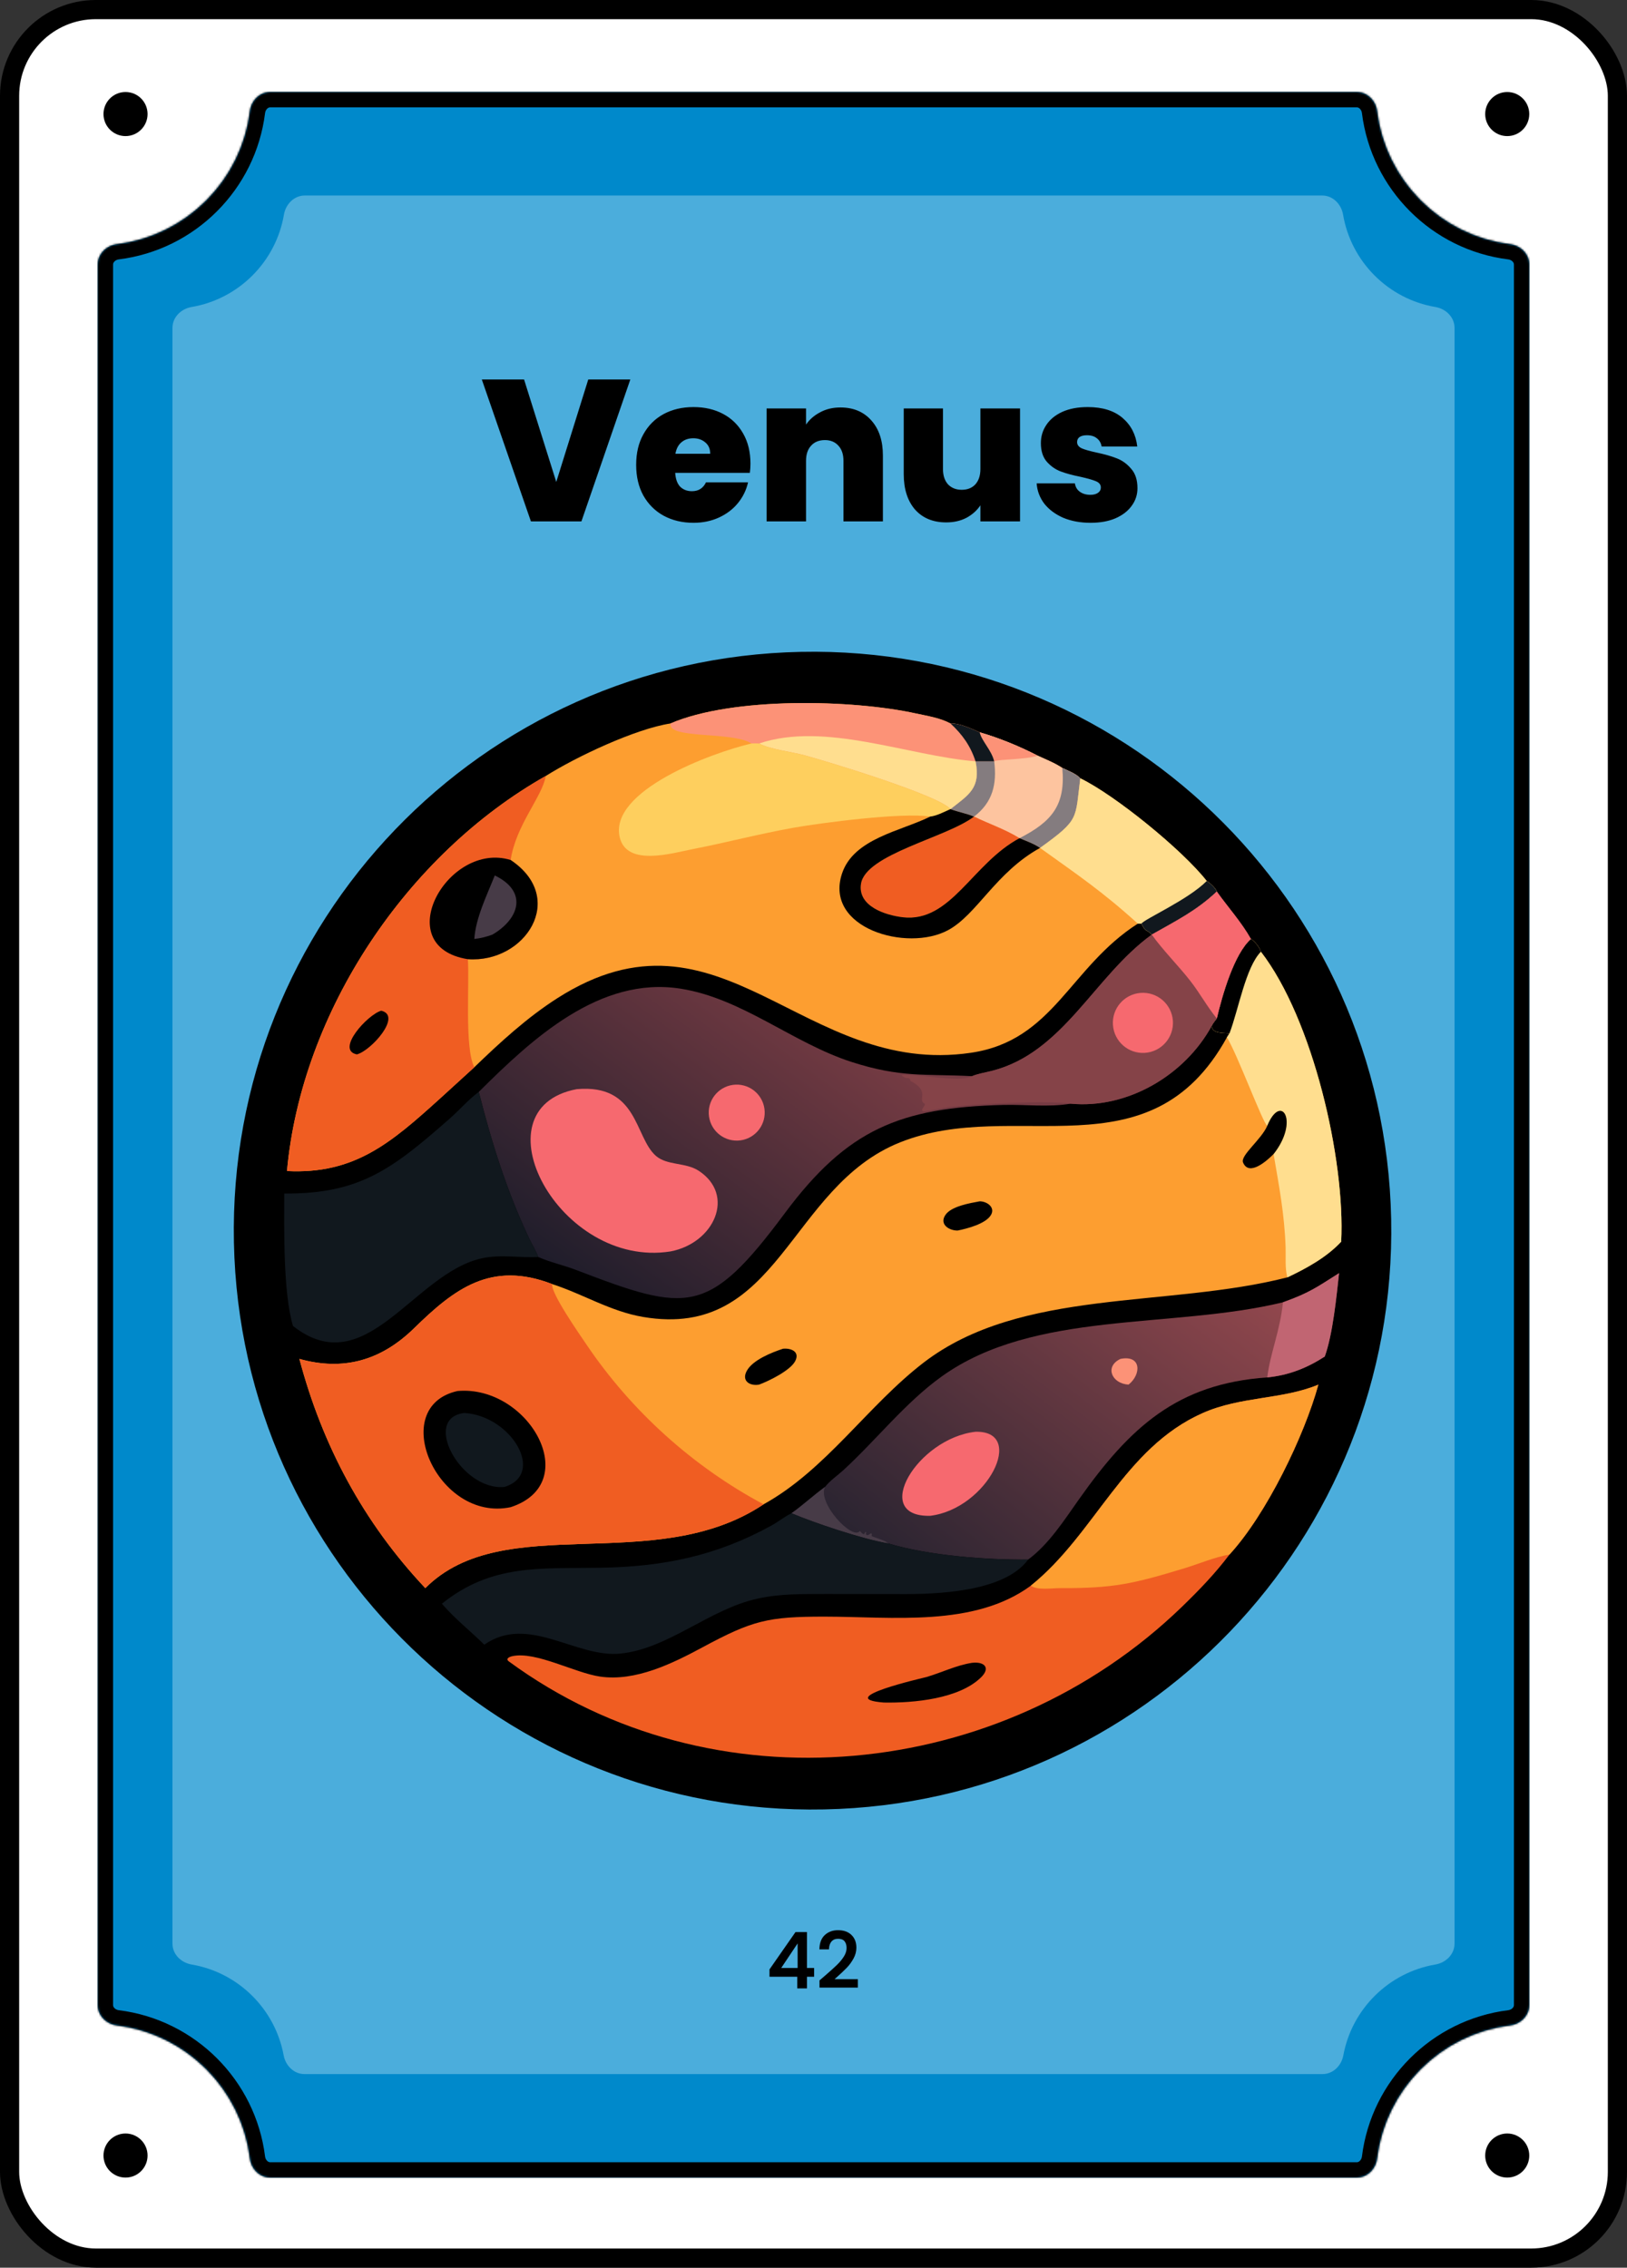 <svg width="849" height="1183" viewBox="0 0 849 1183" fill="none" xmlns="http://www.w3.org/2000/svg">
<rect x="0" y="0" width="849" height="1183" fill="#333333" stroke="none"/>
<rect x="5" y="5" width="839" height="1173" rx="45" fill="white"/>
<rect x="5" y="5" width="839" height="1173" rx="45" stroke="black" stroke-width="10"/>
<circle cx="786.5" cy="1124.5" r="11.5" fill="black"/>
<circle cx="786.5" cy="59.5" r="11.5" fill="black"/>
<path d="M77 1124.5C77 1130.85 71.851 1136 65.5 1136C59.149 1136 54 1130.85 54 1124.5C54 1118.15 59.149 1113 65.5 1113C71.851 1113 77 1118.15 77 1124.5Z" fill="black"/>
<path d="M77 59.5C77 65.851 71.851 71 65.5 71C59.149 71 54 65.851 54 59.5C54 53.149 59.149 48 65.5 48C71.851 48 77 53.149 77 59.5Z" fill="black"/>
<mask id="path-6-inside-1_1_706" fill="white">
<path d="M708 48C713.523 48 717.934 52.5 718.616 57.98C723.122 94.183 751.817 122.878 788.02 127.384C793.5 128.066 798 132.477 798 138V1046C798 1051.52 793.5 1055.93 788.02 1056.62C751.817 1061.12 723.122 1089.82 718.616 1126.02C717.934 1131.5 713.523 1136 708 1136H141C135.477 1136 131.066 1131.5 130.384 1126.02C125.878 1089.82 97.183 1061.12 60.98 1056.62C55.5 1055.93 51 1051.52 51 1046V138C51 132.477 55.5 128.066 60.98 127.384C97.183 122.878 125.878 94.183 130.384 57.98C131.066 52.5 135.477 48 141 48H708Z"/>
</mask>
<path d="M708 48C713.523 48 717.934 52.5 718.616 57.98C723.122 94.183 751.817 122.878 788.02 127.384C793.5 128.066 798 132.477 798 138V1046C798 1051.52 793.5 1055.93 788.02 1056.62C751.817 1061.12 723.122 1089.82 718.616 1126.02C717.934 1131.5 713.523 1136 708 1136H141C135.477 1136 131.066 1131.5 130.384 1126.02C125.878 1089.82 97.183 1061.12 60.98 1056.62C55.5 1055.93 51 1051.52 51 1046V138C51 132.477 55.5 128.066 60.98 127.384C97.183 122.878 125.878 94.183 130.384 57.98C131.066 52.5 135.477 48 141 48H708Z" fill="#0089CB"/>
<path d="M130.384 1126.02L138.322 1125.03L130.384 1126.02ZM718.616 1126.02L710.678 1125.03L718.616 1126.02ZM788.02 1056.62L789.008 1064.56L788.02 1056.62ZM718.616 57.98L726.555 56.992L718.616 57.98ZM718.616 57.98L710.678 58.968C715.635 98.806 747.194 130.365 787.032 135.322L788.02 127.384L789.008 119.445C756.44 115.392 730.608 89.56 726.555 56.992L718.616 57.98ZM798 138H790V1046H798H806V138H798ZM788.02 1056.62L787.032 1048.68C747.194 1053.64 715.635 1085.19 710.678 1125.03L718.616 1126.02L726.555 1127.01C730.608 1094.44 756.44 1068.61 789.008 1064.56L788.02 1056.62ZM708 1136V1128H141V1136V1144H708V1136ZM130.384 1126.02L138.322 1125.03C133.365 1085.19 101.806 1053.64 61.968 1048.68L60.98 1056.62L59.992 1064.56C92.56 1068.61 118.392 1094.44 122.445 1127.01L130.384 1126.02ZM51 1046H59V138H51H43V1046H51ZM60.98 127.384L61.968 135.322C101.806 130.365 133.365 98.806 138.322 58.968L130.384 57.98L122.445 56.992C118.392 89.56 92.56 115.392 59.992 119.445L60.98 127.384ZM141 48V56H708V48V40H141V48ZM130.384 57.98L138.322 58.968C138.438 58.039 138.872 57.231 139.427 56.696C139.954 56.189 140.494 56 141 56V48V40C130.84 40 123.547 48.133 122.445 56.992L130.384 57.98ZM51 138H59C59 137.494 59.189 136.954 59.696 136.427C60.231 135.872 61.039 135.438 61.968 135.322L60.98 127.384L59.992 119.445C51.133 120.547 43 127.84 43 138H51ZM60.98 1056.62L61.968 1048.68C61.039 1048.56 60.231 1048.13 59.696 1047.57C59.189 1047.05 59 1046.51 59 1046H51H43C43 1056.16 51.133 1063.45 59.992 1064.56L60.98 1056.62ZM141 1136V1128C140.494 1128 139.954 1127.81 139.427 1127.3C138.872 1126.77 138.438 1125.96 138.322 1125.03L130.384 1126.02L122.445 1127.01C123.547 1135.87 130.84 1144 141 1144V1136ZM718.616 1126.02L710.678 1125.03C710.562 1125.96 710.128 1126.77 709.573 1127.3C709.046 1127.81 708.506 1128 708 1128V1136V1144C718.16 1144 725.453 1135.87 726.555 1127.01L718.616 1126.02ZM798 1046H790C790 1046.51 789.811 1047.05 789.304 1047.57C788.769 1048.13 787.961 1048.56 787.032 1048.68L788.02 1056.62L789.008 1064.56C797.867 1063.45 806 1056.16 806 1046H798ZM788.02 127.384L787.032 135.322C787.961 135.438 788.769 135.872 789.304 136.427C789.811 136.954 790 137.494 790 138H798H806C806 127.84 797.867 120.547 789.008 119.445L788.02 127.384ZM718.616 57.98L726.555 56.992C725.453 48.133 718.16 40 708 40V48V56C708.506 56 709.046 56.189 709.573 56.696C710.128 57.231 710.562 58.039 710.678 58.968L718.616 57.98Z" fill="black" mask="url(#path-6-inside-1_1_706)"/>
<path d="M690 102C695.523 102 699.911 106.512 700.837 111.957C705.019 136.563 724.437 155.981 749.043 160.163C754.488 161.089 759 165.477 759 171V1014C759 1019.52 754.488 1023.91 749.043 1024.84C724.711 1028.97 705.454 1048 700.984 1072.22C699.993 1077.59 695.633 1082 690.175 1082H158.825C153.367 1082 149.007 1077.59 148.016 1072.22C143.546 1048 124.288 1028.97 99.957 1024.84C94.512 1023.91 90 1019.52 90 1014V171C90 165.477 94.512 161.089 99.957 160.163C124.563 155.981 143.981 136.563 148.163 111.957C149.089 106.512 153.477 102 159 102H690Z" fill="#4BADDC"/>
<mask id="path-9-outside-2_1_706" maskUnits="userSpaceOnUse" x="401" y="1006" width="47" height="32" fill="black">
<rect fill="white" x="401" y="1006" width="47" height="32"/>
<path d="M401.84 1030.92V1027.48L415.28 1008.2H420.8V1026.96H424.52V1030.92H420.8V1037H416.32V1030.92H401.84ZM416.52 1012.84L407.08 1026.96H416.52V1012.84ZM430.818 1030.8C433.378 1028.59 435.392 1026.77 436.858 1025.36C438.352 1023.92 439.592 1022.43 440.578 1020.88C441.565 1019.33 442.058 1017.79 442.058 1016.24C442.058 1014.64 441.672 1013.39 440.898 1012.48C440.152 1011.57 438.965 1011.12 437.338 1011.12C435.765 1011.12 434.538 1011.63 433.658 1012.64C432.805 1013.63 432.352 1014.96 432.298 1016.64H427.898C427.978 1013.6 428.885 1011.28 430.618 1009.68C432.378 1008.05 434.605 1007.24 437.298 1007.24C440.205 1007.24 442.472 1008.04 444.098 1009.64C445.752 1011.24 446.578 1013.37 446.578 1016.04C446.578 1017.96 446.085 1019.81 445.098 1021.6C444.138 1023.36 442.978 1024.95 441.618 1026.36C440.285 1027.75 438.578 1029.36 436.498 1031.2L434.698 1032.8H447.378V1036.6H427.938V1033.28L430.818 1030.8Z"/>
</mask>
<path d="M401.84 1030.92V1027.48L415.28 1008.2H420.8V1026.96H424.52V1030.92H420.8V1037H416.32V1030.92H401.84ZM416.52 1012.84L407.08 1026.96H416.52V1012.84ZM430.818 1030.8C433.378 1028.59 435.392 1026.77 436.858 1025.36C438.352 1023.92 439.592 1022.43 440.578 1020.88C441.565 1019.33 442.058 1017.79 442.058 1016.24C442.058 1014.64 441.672 1013.39 440.898 1012.48C440.152 1011.57 438.965 1011.12 437.338 1011.12C435.765 1011.12 434.538 1011.63 433.658 1012.64C432.805 1013.63 432.352 1014.96 432.298 1016.64H427.898C427.978 1013.6 428.885 1011.28 430.618 1009.68C432.378 1008.05 434.605 1007.24 437.298 1007.24C440.205 1007.24 442.472 1008.04 444.098 1009.64C445.752 1011.24 446.578 1013.37 446.578 1016.04C446.578 1017.96 446.085 1019.81 445.098 1021.6C444.138 1023.36 442.978 1024.95 441.618 1026.36C440.285 1027.75 438.578 1029.36 436.498 1031.2L434.698 1032.8H447.378V1036.6H427.938V1033.28L430.818 1030.8Z" fill="black"/>
<path d="M401.84 1030.92H401.54V1031.22H401.84V1030.92ZM401.84 1027.48L401.594 1027.31L401.54 1027.39V1027.48H401.84ZM415.28 1008.2V1007.9H415.123L415.034 1008.03L415.28 1008.2ZM420.8 1008.2H421.1V1007.9H420.8V1008.2ZM420.8 1026.96H420.5V1027.26H420.8V1026.96ZM424.52 1026.96H424.82V1026.66H424.52V1026.96ZM424.52 1030.92V1031.22H424.82V1030.92H424.52ZM420.8 1030.92V1030.62H420.5V1030.92H420.8ZM420.8 1037V1037.3H421.1V1037H420.8ZM416.32 1037H416.02V1037.3H416.32V1037ZM416.32 1030.92H416.62V1030.62H416.32V1030.92ZM416.52 1012.84H416.82V1011.85L416.271 1012.67L416.52 1012.84ZM407.08 1026.96L406.831 1026.79L406.519 1027.26H407.08V1026.96ZM416.52 1026.96V1027.26H416.82V1026.96H416.52ZM401.84 1030.92H402.14V1027.48H401.84H401.54V1030.92H401.84ZM401.84 1027.48L402.086 1027.65L415.526 1008.37L415.28 1008.2L415.034 1008.03L401.594 1027.31L401.84 1027.48ZM415.28 1008.2V1008.5H420.8V1008.2V1007.9H415.28V1008.2ZM420.8 1008.2H420.5V1026.96H420.8H421.1V1008.2H420.8ZM420.8 1026.96V1027.26H424.52V1026.96V1026.66H420.8V1026.96ZM424.52 1026.96H424.22V1030.92H424.52H424.82V1026.96H424.52ZM424.52 1030.92V1030.62H420.8V1030.92V1031.22H424.52V1030.92ZM420.8 1030.92H420.5V1037H420.8H421.1V1030.92H420.8ZM420.8 1037V1036.7H416.32V1037V1037.3H420.8V1037ZM416.32 1037H416.62V1030.92H416.32H416.02V1037H416.32ZM416.32 1030.92V1030.62H401.84V1030.92V1031.22H416.32V1030.92ZM416.52 1012.84L416.271 1012.67L406.831 1026.79L407.08 1026.96L407.329 1027.13L416.769 1013.01L416.52 1012.84ZM407.08 1026.96V1027.26H416.52V1026.96V1026.66H407.08V1026.96ZM416.52 1026.96H416.82V1012.84H416.52H416.22V1026.96H416.52ZM430.818 1030.8L431.014 1031.03L431.015 1031.03L430.818 1030.8ZM436.858 1025.36L437.067 1025.58L437.067 1025.58L436.858 1025.36ZM440.898 1012.48L440.667 1012.67L440.67 1012.67L440.898 1012.48ZM433.658 1012.64L433.432 1012.44L433.432 1012.44L433.658 1012.64ZM432.298 1016.64V1016.94H432.589L432.598 1016.65L432.298 1016.64ZM427.898 1016.64L427.599 1016.63L427.59 1016.94H427.898V1016.64ZM430.618 1009.68L430.822 1009.9L430.822 1009.9L430.618 1009.68ZM444.098 1009.64L443.888 1009.85L443.89 1009.86L444.098 1009.64ZM445.098 1021.6L444.836 1021.45L444.835 1021.46L445.098 1021.6ZM441.618 1026.36L441.402 1026.15L441.402 1026.15L441.618 1026.36ZM436.498 1031.2L436.3 1030.98L436.299 1030.98L436.498 1031.2ZM434.698 1032.8L434.499 1032.58L433.909 1033.1H434.698V1032.8ZM447.378 1032.8H447.678V1032.5H447.378V1032.8ZM447.378 1036.6V1036.9H447.678V1036.6H447.378ZM427.938 1036.6H427.638V1036.9H427.938V1036.6ZM427.938 1033.28L427.743 1033.05L427.638 1033.14V1033.28H427.938ZM430.818 1030.8L431.015 1031.03C433.576 1028.81 435.594 1026.99 437.067 1025.58L436.858 1025.36L436.65 1025.14C435.189 1026.55 433.18 1028.36 430.622 1030.57L430.818 1030.8ZM436.858 1025.36L437.067 1025.58C438.575 1024.12 439.83 1022.61 440.831 1021.04L440.578 1020.88L440.326 1020.72C439.353 1022.24 438.129 1023.72 436.65 1025.14L436.858 1025.36ZM440.578 1020.88L440.831 1021.04C441.843 1019.46 442.358 1017.85 442.358 1016.24H442.058H441.758C441.758 1017.72 441.287 1019.21 440.326 1020.72L440.578 1020.88ZM442.058 1016.24H442.358C442.358 1014.59 441.96 1013.26 441.127 1012.29L440.898 1012.48L440.67 1012.67C441.383 1013.51 441.758 1014.69 441.758 1016.24H442.058ZM440.898 1012.48L441.13 1012.29C440.307 1011.29 439.018 1010.82 437.338 1010.82V1011.12V1011.42C438.912 1011.42 439.997 1011.86 440.667 1012.67L440.898 1012.48ZM437.338 1011.12V1010.82C435.695 1010.82 434.379 1011.35 433.432 1012.44L433.658 1012.64L433.885 1012.84C434.698 1011.9 435.835 1011.42 437.338 1011.42V1011.12ZM433.658 1012.64L433.432 1012.44C432.522 1013.5 432.053 1014.9 431.999 1016.63L432.298 1016.64L432.598 1016.65C432.65 1015.02 433.089 1013.76 433.885 1012.84L433.658 1012.64ZM432.298 1016.64V1016.34H427.898V1016.64V1016.94H432.298V1016.64ZM427.898 1016.64L428.198 1016.65C428.277 1013.66 429.164 1011.43 430.822 1009.9L430.618 1009.68L430.415 1009.46C428.606 1011.13 427.68 1013.54 427.599 1016.63L427.898 1016.64ZM430.618 1009.68L430.822 1009.9C432.52 1008.33 434.671 1007.54 437.298 1007.54V1007.24V1006.94C434.54 1006.94 432.237 1007.78 430.415 1009.46L430.618 1009.68ZM437.298 1007.24V1007.54C440.149 1007.54 442.332 1008.32 443.888 1009.85L444.098 1009.64L444.309 1009.43C442.612 1007.76 440.261 1006.94 437.298 1006.94V1007.24ZM444.098 1009.64L443.89 1009.86C445.475 1011.39 446.278 1013.44 446.278 1016.04H446.578H446.878C446.878 1013.31 446.028 1011.09 444.307 1009.42L444.098 1009.64ZM446.578 1016.04H446.278C446.278 1017.91 445.8 1019.71 444.836 1021.45L445.098 1021.6L445.361 1021.75C446.371 1019.92 446.878 1018.01 446.878 1016.04H446.578ZM445.098 1021.6L444.835 1021.46C443.888 1023.19 442.743 1024.76 441.402 1026.15L441.618 1026.36L441.835 1026.57C443.214 1025.14 444.389 1023.53 445.362 1021.74L445.098 1021.6ZM441.618 1026.36L441.402 1026.15C440.076 1027.53 438.376 1029.14 436.3 1030.98L436.498 1031.2L436.697 1031.42C438.781 1029.58 440.494 1027.96 441.835 1026.57L441.618 1026.36ZM436.498 1031.2L436.299 1030.98L434.499 1032.58L434.698 1032.8L434.898 1033.02L436.698 1031.42L436.498 1031.2ZM434.698 1032.8V1033.1H447.378V1032.8V1032.5H434.698V1032.8ZM447.378 1032.8H447.078V1036.6H447.378H447.678V1032.8H447.378ZM447.378 1036.6V1036.3H427.938V1036.6V1036.9H447.378V1036.6ZM427.938 1036.6H428.238V1033.28H427.938H427.638V1036.6H427.938ZM427.938 1033.28L428.134 1033.51L431.014 1031.03L430.818 1030.8L430.623 1030.57L427.743 1033.05L427.938 1033.28Z" fill="black" mask="url(#path-9-outside-2_1_706)"/>
<path d="M328.91 197.975L303.395 272H277.04L251.42 197.975H273.47L290.27 251.42L306.965 197.975H328.91ZM391.602 241.865C391.602 243.475 391.497 245.085 391.287 246.695H352.332C352.542 249.915 353.417 252.33 354.957 253.94C356.567 255.48 358.597 256.25 361.047 256.25C364.477 256.25 366.927 254.71 368.397 251.63H390.342C389.432 255.69 387.647 259.33 384.987 262.55C382.397 265.7 379.107 268.185 375.117 270.005C371.127 271.825 366.717 272.735 361.887 272.735C356.077 272.735 350.897 271.51 346.347 269.06C341.867 266.61 338.332 263.11 335.742 258.56C333.222 254.01 331.962 248.655 331.962 242.495C331.962 236.335 333.222 231.015 335.742 226.535C338.262 221.985 341.762 218.485 346.242 216.035C350.792 213.585 356.007 212.36 361.887 212.36C367.697 212.36 372.842 213.55 377.322 215.93C381.802 218.31 385.302 221.74 387.822 226.22C390.342 230.63 391.602 235.845 391.602 241.865ZM370.602 236.72C370.602 234.2 369.762 232.24 368.082 230.84C366.402 229.37 364.302 228.635 361.782 228.635C359.262 228.635 357.197 229.335 355.587 230.735C353.977 232.065 352.927 234.06 352.437 236.72H370.602ZM438.56 212.57C445.35 212.57 450.74 214.845 454.73 219.395C458.72 223.875 460.715 229.965 460.715 237.665V272H440.135V240.395C440.135 237.035 439.26 234.41 437.51 232.52C435.76 230.56 433.415 229.58 430.475 229.58C427.395 229.58 424.98 230.56 423.23 232.52C421.48 234.41 420.605 237.035 420.605 240.395V272H400.025V213.095H420.605V221.495C422.425 218.835 424.875 216.7 427.955 215.09C431.035 213.41 434.57 212.57 438.56 212.57ZM532.277 213.095V272H511.592V263.6C509.842 266.26 507.427 268.43 504.347 270.11C501.267 271.72 497.732 272.525 493.742 272.525C486.882 272.525 481.457 270.285 477.467 265.805C473.547 261.255 471.587 255.095 471.587 247.325V213.095H492.062V244.7C492.062 248.06 492.937 250.72 494.687 252.68C496.507 254.57 498.887 255.515 501.827 255.515C504.837 255.515 507.217 254.57 508.967 252.68C510.717 250.72 511.592 248.06 511.592 244.7V213.095H532.277ZM569.084 272.735C563.764 272.735 559.004 271.86 554.804 270.11C550.674 268.29 547.384 265.84 544.934 262.76C542.554 259.61 541.224 256.075 540.944 252.155H560.894C561.174 254.045 562.049 255.515 563.519 256.565C564.989 257.615 566.809 258.14 568.979 258.14C570.659 258.14 571.989 257.79 572.969 257.09C573.949 256.39 574.439 255.48 574.439 254.36C574.439 252.89 573.634 251.805 572.024 251.105C570.414 250.405 567.754 249.635 564.044 248.795C559.844 247.955 556.344 247.01 553.544 245.96C550.744 244.91 548.294 243.195 546.194 240.815C544.164 238.435 543.149 235.215 543.149 231.155C543.149 227.655 544.094 224.505 545.984 221.705C547.874 218.835 550.639 216.56 554.279 214.88C557.989 213.2 562.434 212.36 567.614 212.36C575.314 212.36 581.369 214.25 585.779 218.03C590.189 221.81 592.744 226.78 593.444 232.94H574.859C574.509 231.05 573.669 229.615 572.339 228.635C571.079 227.585 569.364 227.06 567.194 227.06C565.514 227.06 564.219 227.375 563.309 228.005C562.469 228.635 562.049 229.51 562.049 230.63C562.049 232.03 562.854 233.115 564.464 233.885C566.074 234.585 568.664 235.32 572.234 236.09C576.504 237 580.039 238.015 582.839 239.135C585.709 240.255 588.194 242.075 590.294 244.595C592.464 247.045 593.549 250.405 593.549 254.675C593.549 258.105 592.534 261.185 590.504 263.915C588.544 266.645 585.709 268.815 581.999 270.425C578.359 271.965 574.054 272.735 569.084 272.735Z" fill="black"/>
<path d="M417.847 340.064C584.613 336.665 722.555 469.111 725.936 635.878C729.318 802.644 596.859 940.573 430.091 943.937C263.347 947.3 125.444 814.865 122.063 648.122C118.682 481.38 251.105 343.462 417.847 340.064Z" fill="black"/>
<path d="M652.76 489.842C654.907 491.2 657.155 494.051 657.956 496.492C685.105 531.628 702.006 605.1 699.86 647.761C692.23 655.929 681.83 661.626 671.802 666.37C609.177 682.393 532.738 671.874 482.014 710.803C452.749 733.263 431.038 766.764 398.441 784.773C341.522 822.755 263.008 787.297 221.934 828.49C189.767 794.364 168.215 754.179 156.225 708.912C179.055 715.291 198.713 709.876 216.025 692.966C236.99 672.488 256.106 657.533 288.151 669.884C304.315 675.099 318.542 684.137 335.579 687.027C406.838 699.112 411.434 619.197 469.657 595.95C529.654 571.995 599.838 614.438 640.219 541.185L641.581 539.058C636.905 538.744 632.606 538.979 632.295 535.203C632.843 533.889 634.112 532.497 634.948 531.316C637.805 519.138 643.962 497.619 652.76 489.842Z" fill="#FD9E30"/>
<path d="M156.225 708.911C179.055 715.29 198.713 709.875 216.025 692.965C236.99 672.487 256.106 657.532 288.151 669.883C287.262 674.443 302.61 696.356 305.965 701.329C329.392 736.05 361.514 765.053 398.441 784.772C341.522 822.754 263.008 787.296 221.934 828.489C189.767 794.363 168.215 754.178 156.225 708.911Z" fill="#F05D22"/>
<path d="M238.74 725.664C275.795 722.378 304.926 773.706 266.465 786.263C228.234 794.31 201.808 733.904 238.74 725.664Z" fill="black"/>
<path d="M242.334 737.116C266.868 738.632 284.876 769.032 263.231 775.709C240.602 777.858 219.764 739.732 242.334 737.116Z" fill="#11181E"/>
<path d="M652.76 489.842C654.907 491.2 657.155 494.051 657.956 496.492C685.105 531.628 702.006 605.1 699.86 647.761C692.23 655.929 681.83 661.626 671.802 666.37C670.431 662.025 671.018 655.428 670.855 650.776C670.239 633.177 667.524 619.332 664.58 602.045C678.164 584.862 668.485 569.793 661.28 587.324C659.048 586.095 645.376 549.271 640.219 541.185L641.581 539.058C636.905 538.744 632.606 538.979 632.295 535.203C632.843 533.889 634.112 532.497 634.948 531.316C637.805 519.138 643.962 497.619 652.76 489.842Z" fill="#FFDE8F"/>
<path d="M652.76 489.842C654.907 491.2 657.155 494.051 657.956 496.492C649.999 504.635 646.312 526.602 641.581 539.058C636.905 538.744 632.606 538.979 632.295 535.203C632.843 533.889 634.112 532.497 634.948 531.316C637.805 519.138 643.962 497.619 652.76 489.842Z" fill="black"/>
<path d="M661.28 587.324C668.485 569.793 678.164 584.862 664.58 602.045C661.584 605.076 651.85 614.094 648.641 606.451C647.115 602.816 658.138 594.555 661.28 587.324Z" fill="black"/>
<path d="M408.591 703.607C412.5 703.203 417.543 704.942 414.982 710.001C412.488 714.934 401.2 720.45 396.11 722.325C391.467 723.174 386.737 720.538 389.699 715.127C392.816 709.433 402.749 705.528 408.591 703.607Z" fill="black"/>
<path d="M511.209 626.711C514.946 626.67 519.637 629.859 516.988 634.017C514.123 638.512 504.651 640.953 499.719 641.949C495.338 642.009 489.924 638.739 493.386 633.739C496.504 629.232 506.179 627.647 511.209 626.711Z" fill="black"/>
<path d="M349.864 377.416C382.436 363.405 444.936 364.936 477.988 372.208C484.032 373.537 490.442 374.457 495.96 377.416C500.82 377.246 506.802 380.145 511.209 382.051C521.428 385.012 532.029 389.374 541.468 394.24C545.769 396.198 550.376 398.017 554.32 400.638C557.4 402.107 561.352 403.557 563.728 406.025C582.023 414.91 617.096 443.492 629.692 459.593C631.448 460.686 634.197 463.126 634.948 465.097C624.367 475.133 613.52 480.47 601.015 487.571C597.966 484.276 598.101 486.912 595.632 481.838H593.741C558.108 504.656 549.862 542.799 506.753 549.195C419.052 562.207 376.364 466.233 290.936 520.676C275.088 530.776 260.991 543.749 247.508 556.753L229.559 573.116C203.877 596.355 184.917 612.67 149.752 610.909C157.341 527.492 212.526 445.62 284.816 404.793C300.721 394.768 331.544 380.233 349.864 377.416Z" fill="#FD9E30"/>
<path d="M149.752 610.91C157.341 527.492 212.526 445.62 284.816 404.793C282.857 415.848 269.273 430.263 266.465 448.644C296.215 468.548 274.063 502.516 244.137 500.392C245.038 513.286 242.341 546.754 247.508 556.754L229.559 573.116C203.877 596.355 184.917 612.671 149.752 610.91Z" fill="#F05D22"/>
<path d="M244.137 500.392C202.784 493.814 233.668 438.575 266.465 448.644C296.215 468.548 274.063 502.516 244.137 500.392Z" fill="black"/>
<path d="M258.179 456.7C275.524 465.089 271.105 479.267 256.951 487.571C253.849 488.735 250.797 489.465 247.508 489.841C248.218 478.827 254.127 466.932 258.179 456.7Z" fill="#473B47"/>
<path d="M198.933 527.267C210.052 529.879 193.485 548.268 186.2 550.051C174.922 547.773 191.891 529.224 198.933 527.267Z" fill="black"/>
<path d="M349.864 377.416C382.436 363.405 444.936 364.936 477.988 372.208C484.032 373.537 490.442 374.457 495.961 377.416C500.82 377.246 506.802 380.145 511.209 382.051C521.429 385.012 532.03 389.374 541.468 394.24C545.769 396.198 550.376 398.017 554.32 400.638C557.4 402.107 561.352 403.557 563.729 406.025C560.928 427.277 563.677 427.288 542.715 442.345C539.692 440.217 535.41 438.682 531.99 437.264C524.583 432.649 516.096 429.815 508.263 426C504.331 424.346 499.974 423.614 495.961 422.1C490.172 414.972 432.034 397.314 419.751 393.988C413.072 392.18 401.724 390.927 396.11 387.855C394.784 387.81 393.476 387.751 392.153 387.855C382.135 381.405 348.362 385.742 349.864 377.416Z" fill="#FC9277"/>
<path d="M511.209 382.051C521.428 385.012 532.029 389.374 541.468 394.24C545.768 396.198 550.375 398.017 554.319 400.638C557.4 402.107 561.352 403.557 563.728 406.024C560.928 427.277 563.676 427.288 542.715 442.345C539.691 440.216 535.409 438.682 531.99 437.263C524.582 432.649 516.095 429.815 508.262 426C504.33 424.346 499.973 423.614 495.96 422.099C505.532 414.557 511.876 411.176 509.051 397.175H518.791C517.429 391.371 512.239 386.557 511.209 382.051Z" fill="#FDC49F"/>
<path d="M554.32 400.639C557.4 402.108 561.352 403.558 563.729 406.025C560.928 427.277 563.677 427.288 542.716 442.346C539.692 440.217 535.41 438.683 531.99 437.264C548.719 428.735 556.159 420.091 554.32 400.639Z" fill="#847C7F"/>
<path d="M509.051 397.176H518.791C520.31 409.121 517.935 418.658 508.262 426C504.33 424.346 499.973 423.614 495.96 422.1C505.532 414.557 511.876 411.177 509.051 397.176Z" fill="#847C7F"/>
<path d="M511.209 382.051C521.428 385.012 532.029 389.374 541.468 394.24C534.996 396.35 521.181 396.015 518.791 397.175C517.429 391.371 512.239 386.557 511.209 382.051Z" fill="#FC9277"/>
<path d="M396.11 387.856C430.52 376.314 473.667 394.282 509.051 397.176C511.877 411.177 505.532 414.557 495.96 422.1C490.172 414.972 432.034 397.315 419.751 393.989C413.072 392.18 401.723 390.927 396.11 387.856Z" fill="#FFDE8F"/>
<path d="M495.96 377.417C500.82 377.247 506.801 380.145 511.209 382.051C512.239 386.557 517.429 391.371 518.791 397.176H509.051C506.478 389.191 502.131 383.073 495.96 377.417Z" fill="#11181E"/>
<path d="M396.11 387.855C401.724 390.926 413.072 392.179 419.751 393.988C432.034 397.314 490.172 414.971 495.961 422.099C492.728 423.522 488.903 425.6 485.39 425.999C470.934 423.687 428.342 429.29 414.255 431.783C396.551 434.915 379.108 439.536 361.444 442.973C350.942 445.015 326.989 452.319 323.372 436.751C317.755 412.588 371.116 392.754 392.153 387.855C393.476 387.751 394.784 387.81 396.11 387.855Z" fill="#FECF5E"/>
<path d="M542.715 442.345C563.676 427.288 560.928 427.277 563.728 406.025C582.023 414.911 617.096 443.492 629.692 459.594C631.448 460.687 634.197 463.126 634.947 465.097C624.367 475.133 613.519 480.47 601.015 487.572C597.966 484.276 598.101 486.912 595.632 481.838H593.74C574.893 464.793 562.355 456.44 542.715 442.345Z" fill="#FFDE8F"/>
<path d="M629.692 459.593C631.448 460.687 634.197 463.126 634.948 465.097C624.367 475.133 613.519 480.47 601.015 487.571C597.966 484.276 598.101 486.912 595.632 481.838C597.13 479.474 620.17 469.297 629.692 459.593Z" fill="#11181E"/>
<path d="M508.262 426C516.095 429.815 524.582 432.649 531.99 437.264C507.32 450.417 496.186 481.43 471.105 478.51C461.968 477.447 447.471 472.753 449.287 461.073C451.69 445.612 494.05 436.928 508.262 426Z" fill="#F05D22"/>
<path d="M495.96 422.1C499.974 423.614 504.331 424.346 508.262 426C494.05 436.927 451.69 445.612 449.287 461.073C447.471 472.753 461.968 477.446 471.105 478.51C496.187 481.43 507.32 450.417 531.99 437.264C535.41 438.682 539.691 440.217 542.715 442.345C519.6 455.074 509.821 477.124 494.68 485.269C473.283 496.778 430.016 484.251 439.352 455.792C445.4 437.359 470.197 433.579 485.389 426C488.903 425.601 492.728 423.523 495.96 422.1Z" fill="black"/>
<path d="M634.948 465.097C640.874 473.425 647.694 480.886 652.76 489.841C643.962 497.617 637.805 519.137 634.948 531.315C634.112 532.496 632.843 533.887 632.295 535.202C618.186 560.995 588.285 578.578 558.733 575.765C547.138 577.702 535.05 576.115 523.348 576.423C469.671 577.835 442.121 589.105 409.544 632.898C369.566 686.636 358.906 684.834 300.613 662.513C294.102 660.02 287.244 658.578 280.858 655.755C279.705 652.626 277.686 649.365 276.241 646.321C264.547 621.695 256.522 596.028 249.839 569.619C277.614 541.997 312.873 509.14 355.097 515.764C387.282 520.813 413.535 544.017 444.198 553.943C470.137 562.338 482.637 560.144 507.218 561.405C510.447 560.086 514.055 559.531 517.437 558.683C554.92 549.273 570.919 509.323 601.015 487.571C613.52 480.47 624.367 475.132 634.948 465.097Z" fill="url(#paint0_linear_1_706)"/>
<path d="M634.948 465.097C640.874 473.425 647.695 480.886 652.76 489.841C643.963 497.617 637.805 519.137 634.948 531.315C634.112 532.496 632.843 533.887 632.295 535.202C618.187 560.995 588.286 578.578 558.734 575.765C545.431 573.949 509.777 575.936 496.939 577.304C491.754 577.856 486.759 579.241 481.672 579.783L481.144 579.216C481.304 577.787 482.521 577.303 482.658 575.933C478.227 573.577 485.931 569.462 474.991 563.831L474.96 562.957C473.355 561.613 473.223 563.339 470.345 560.95C475.552 559.519 501.001 565.126 507.218 561.405C510.448 560.086 514.056 559.531 517.437 558.683C554.92 549.273 570.92 509.323 601.015 487.571C613.52 480.47 624.368 475.132 634.948 465.097Z" fill="#854348"/>
<path d="M634.948 465.097C640.874 473.425 647.695 480.886 652.76 489.841C643.962 497.617 637.805 519.137 634.948 531.315C629.889 525.148 626.028 517.96 621.072 511.643C614.833 503.688 606.684 495.553 601.015 487.571C613.52 480.47 624.367 475.132 634.948 465.097Z" fill="#F6696F"/>
<path d="M595.211 517.976C603.886 517.318 611.437 523.849 612.038 532.528C612.64 541.206 606.06 548.716 597.379 549.261C588.776 549.8 581.349 543.294 580.754 534.694C580.159 526.096 586.616 518.627 595.211 517.976Z" fill="#F6696F"/>
<path d="M300.929 568.191C333.027 565.363 331.054 593.063 342.173 602.913C348.048 608.118 357.705 606.296 364.491 610.699C383.991 623.351 372.784 648.497 349.864 652.851C291.811 662.04 247.418 578.332 300.929 568.191Z" fill="#F6696F"/>
<path d="M382.43 565.963C390.408 564.855 397.776 570.417 398.899 578.392C400.022 586.368 394.476 593.748 386.503 594.886C378.506 596.028 371.1 590.463 369.974 582.465C368.848 574.467 374.428 567.072 382.43 565.963Z" fill="#F6696F"/>
<path d="M537.91 827.213C571.584 800.183 586.459 755.397 627.545 737.185C647.55 728.317 669.1 730.208 687.956 722.326C680.677 748.853 660.914 789.947 641.581 810.954C634.197 820.791 625.594 829.688 616.766 838.228C522.325 929.597 371.722 944.601 265.552 866.748C263.573 865.297 265.818 864.322 267.39 863.981C279.623 861.334 299.875 872.708 313.137 874.638C331.588 877.324 350.9 867.816 366.608 859.353C392.674 845.308 400.773 843.347 430.267 843.36C465.554 843.376 508.272 849.008 537.91 827.213Z" fill="#F05D22"/>
<path d="M537.91 827.213C571.584 800.183 586.459 755.397 627.544 737.185C647.549 728.317 669.1 730.208 687.955 722.326C680.676 748.853 660.913 789.947 641.581 810.954C633.534 812.397 625.934 815.734 618.14 818.102C591.46 826.21 581.214 828.625 553.014 828.499C548.948 828.48 541.248 829.721 537.91 827.213Z" fill="#FD9E30"/>
<path d="M507.218 867.459C513.697 866.712 517.019 870.06 511.903 875.063C500.473 886.239 476.949 888.465 461.198 888.173C434.076 886.091 482.227 875.234 483.422 874.883C491.377 872.538 498.981 868.747 507.218 867.459Z" fill="black"/>
<path d="M669.476 679.379C683.408 674.402 687.101 671.516 698.759 664.17C697.377 676.53 695.481 696.12 691.281 707.684C681.929 713.722 672.426 717.462 661.28 718.57C614.369 721.827 589.715 744.443 563.056 782.119C555.338 793.026 547.368 805.556 536.508 813.601C514.668 813.772 484.791 811.575 463.446 805.165C450.112 802.934 424.905 794.451 413.036 789.426C419.091 785.142 424.498 780.034 430.519 775.709C432.779 772.65 437.169 769.623 440.029 766.999C457.334 751.123 472.31 731.776 491.357 718.1C539.759 683.349 611.31 693.469 669.476 679.379Z" fill="url(#paint1_linear_1_706)"/>
<path d="M669.475 679.379C683.408 674.402 687.101 671.516 698.759 664.17C697.377 676.53 695.481 696.12 691.281 707.684C681.928 713.722 672.425 717.462 661.279 718.57C662.726 706.245 668.035 694.096 669.475 679.379Z" fill="#C16572"/>
<path d="M430.519 775.709C426.325 783.971 444.958 803.916 448.747 798.665L448.984 798.95C449.572 799.639 449.934 800.137 450.847 800.385L451.589 799.176L452.041 799.379L451.785 800.387L452.55 800.904C453.351 800.742 453.753 800.406 454.384 799.9L454.937 800.099L454.879 801.373C456.861 802.273 462.285 803.678 463.446 805.165C450.112 802.935 424.905 794.451 413.036 789.426C419.091 785.143 424.498 780.035 430.519 775.709Z" fill="#473B47"/>
<path d="M509.051 746.922C535.718 746.292 515.253 787.1 485.39 790.768C454.064 791.518 478.606 750.355 509.051 746.922Z" fill="#F6696F"/>
<path d="M584.678 708.911C595.7 706.701 595.623 717.019 588.9 722.325C580.156 721.835 576.229 712.91 584.678 708.911Z" fill="#FC9277"/>
<path d="M230.594 836.626C256.488 815.797 281.684 818.388 313.286 817.861C346.014 817.315 373.56 811.78 402.492 795.879C405.873 794.019 408.958 791.539 412.359 789.773L413.036 789.426C424.905 794.451 450.112 802.935 463.446 805.165C484.791 811.575 514.668 813.773 536.508 813.602C523.893 830.797 487.945 831.714 469.149 831.601L431.33 831.552C418.672 831.642 407.658 831.257 395.125 834.012C370.103 839.511 348.802 860.099 323.698 862.647C300.492 865.001 275.707 841.961 252.705 857.997C245.411 850.775 237.29 844.467 230.594 836.626Z" fill="#11181E"/>
<path d="M148.316 622.639C187.886 622.942 204.886 609.733 234.884 583.353C239.726 579.093 244.129 573.969 249.239 570.07L249.839 569.62C256.522 596.029 264.547 621.696 276.242 646.322C277.687 649.366 279.705 652.627 280.858 655.756C270.981 656.265 261.321 654.284 251.513 656.413C215.78 664.169 191.013 721.679 152.89 691.743C147.692 674.608 148.301 640.529 148.316 622.639Z" fill="#11181E"/>
<defs>
<linearGradient id="paint0_linear_1_706" x1="297.104" y1="667.288" x2="410.216" y2="514.81" gradientUnits="userSpaceOnUse">
<stop stop-color="#1F1D2B"/>
<stop offset="1" stop-color="#753B43"/>
</linearGradient>
<linearGradient id="paint1_linear_1_706" x1="482.744" y1="828.648" x2="622.532" y2="645.52" gradientUnits="userSpaceOnUse">
<stop stop-color="#2A2431"/>
<stop offset="1" stop-color="#91474D"/>
</linearGradient>
</defs>
</svg>
